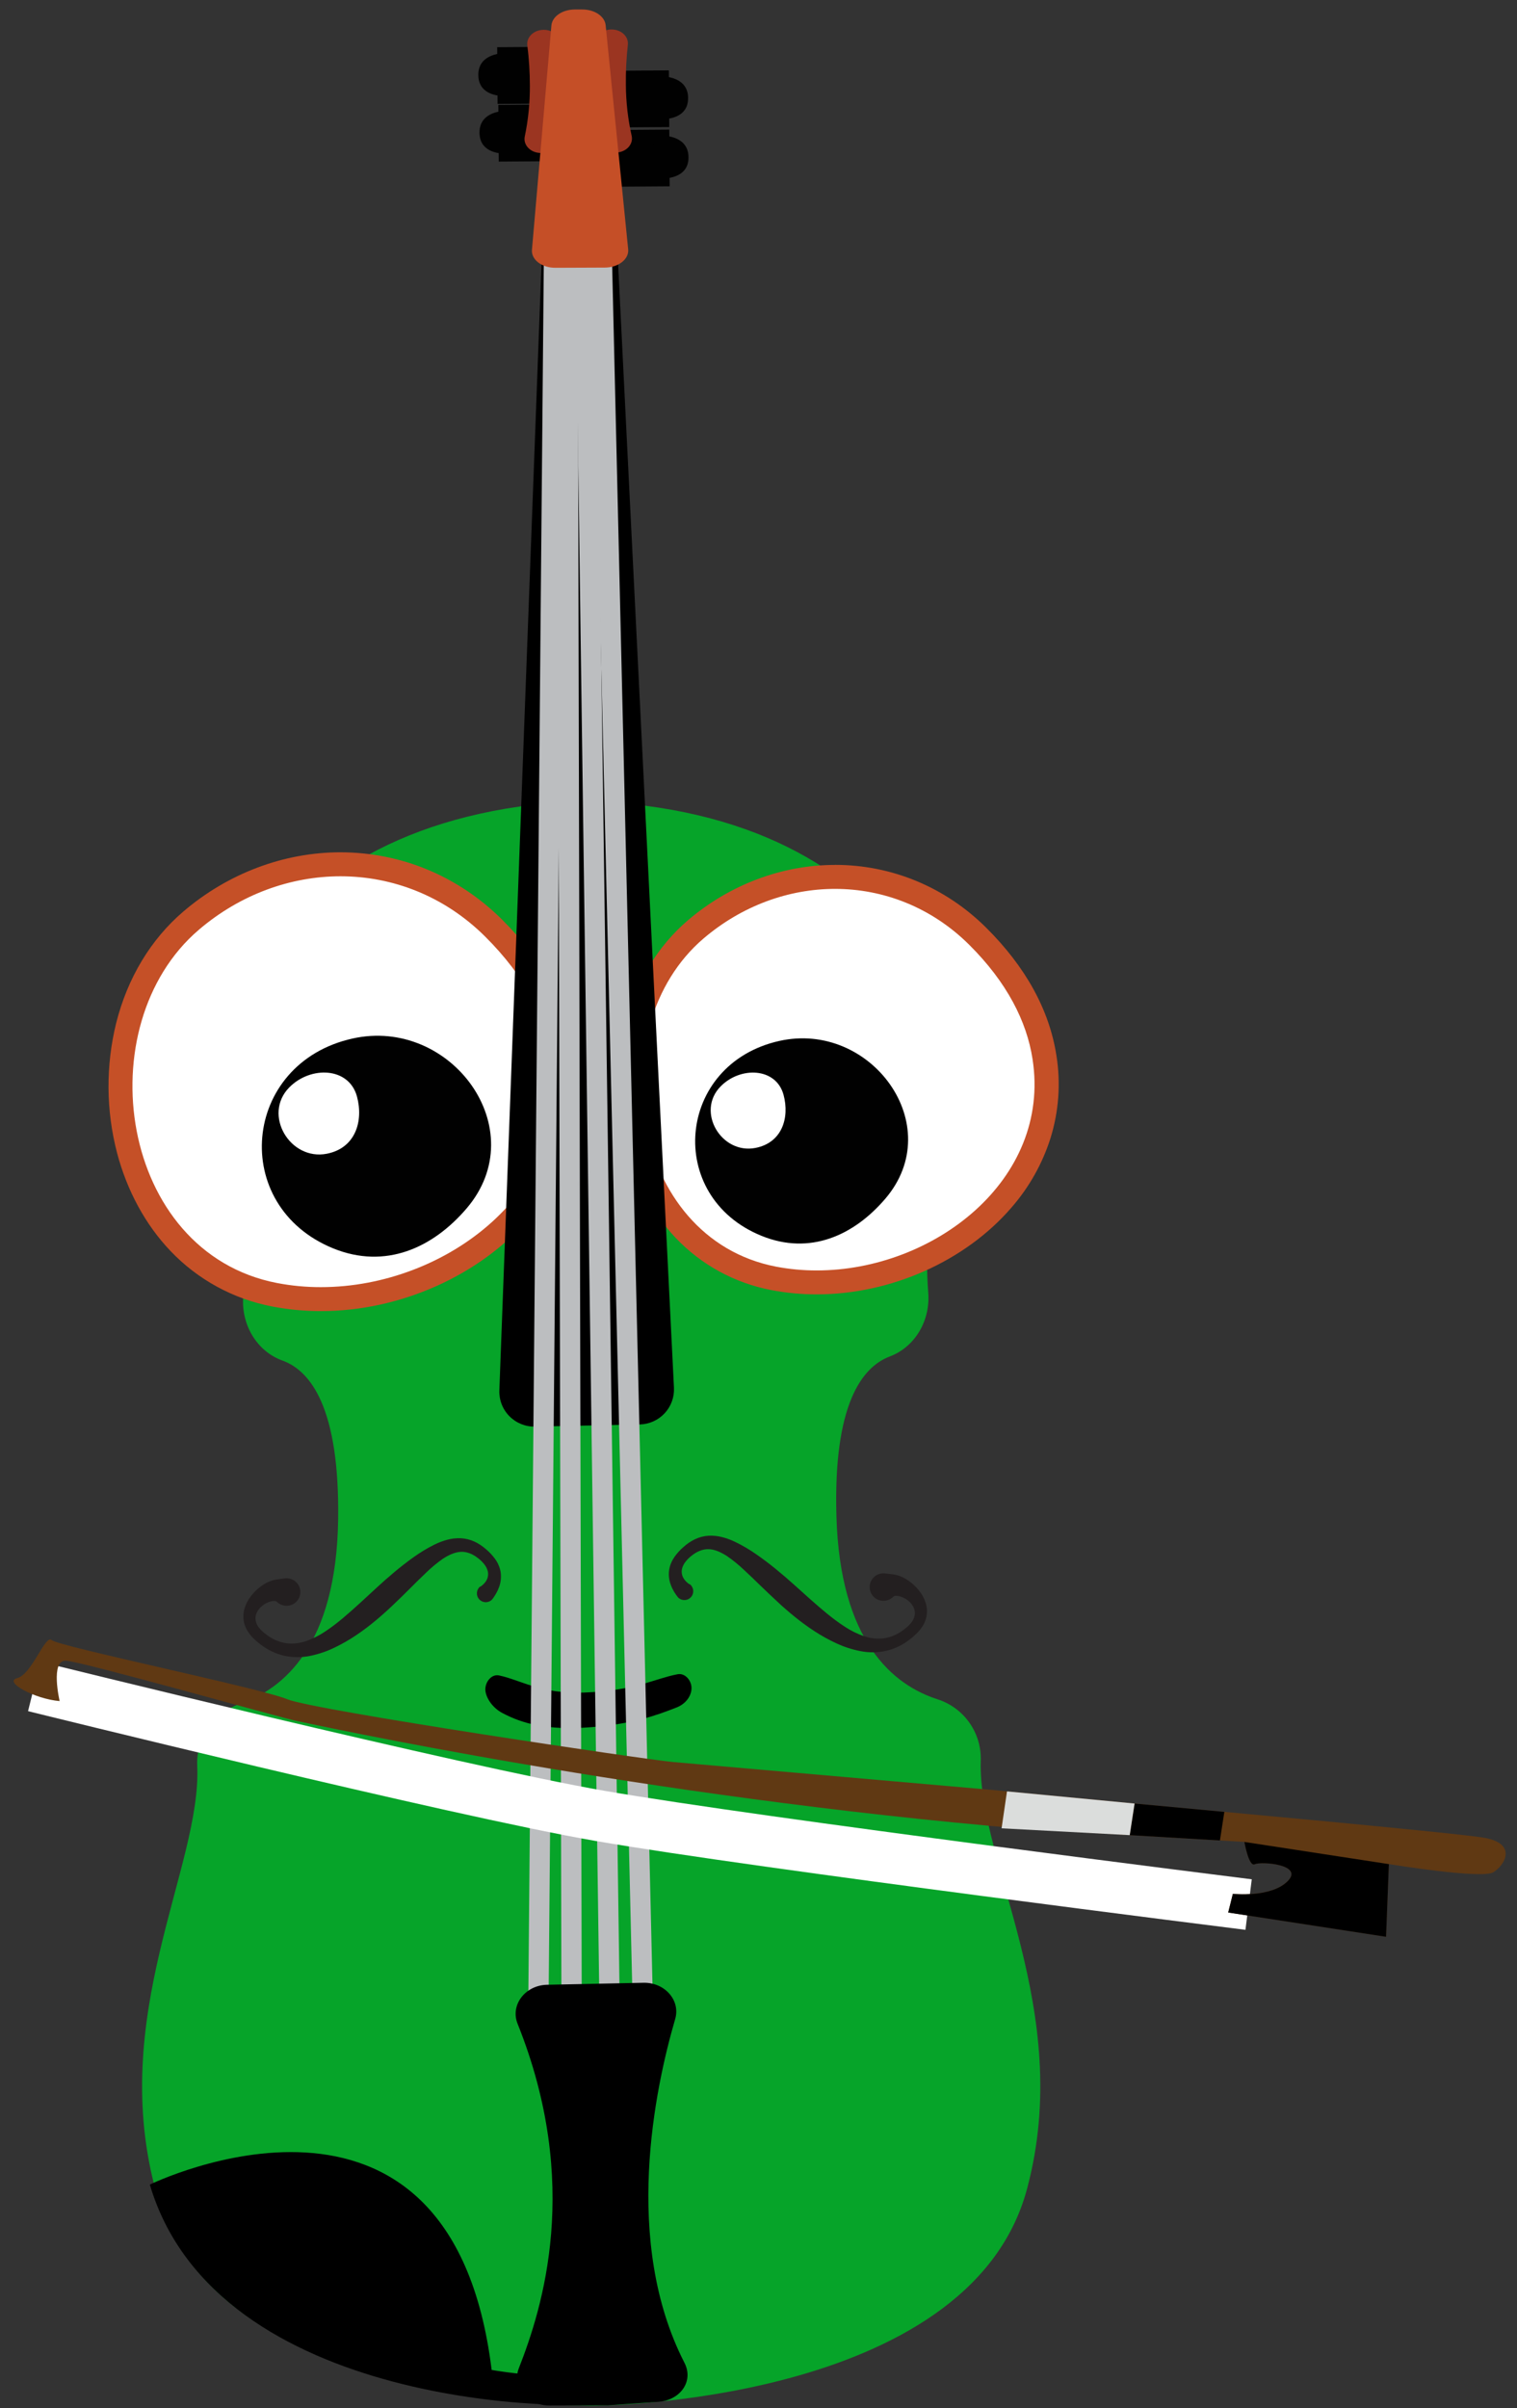 <svg width="92" height="146" viewBox="0 0 92 146" fill="none" xmlns="http://www.w3.org/2000/svg">
<rect x="0" y="0" width="92" height="146" fill="#333333" stroke="none"/>
<g clip-path="url(#clip0)">
<path d="M59.479 106.725C59.503 105.909 59.262 105.107 58.791 104.439C58.32 103.771 57.645 103.275 56.867 103.023C54.176 102.163 50.941 99.537 50.726 91.921C50.53 85.154 52.27 82.876 53.961 82.237C55.516 81.65 56.424 80.036 56.295 78.38C56.102 75.889 56.231 72.566 57.557 69.35C59.697 64.159 55.636 49.18 35.49 48.563C35.374 48.563 35.255 48.563 35.14 48.563C15.003 49.458 11.15 64.49 13.361 69.651C14.731 72.849 14.902 76.17 14.746 78.663C14.641 80.32 15.57 81.921 17.134 82.487C18.834 83.102 20.604 85.355 20.507 92.124C20.396 99.743 17.198 102.413 14.519 103.311C13.745 103.573 13.077 104.08 12.615 104.754C12.154 105.429 11.924 106.235 11.961 107.051C12.244 113.163 6.448 122.261 9.517 133.08C13.215 146.117 35.988 145.848 35.988 145.848C35.988 145.848 58.762 145.804 62.281 132.718C65.197 121.857 59.276 112.841 59.479 106.725Z" fill="#06A429"/>
<path d="M49.535 77.749C48.658 77.75 47.784 77.668 46.923 77.504C42.899 76.727 39.807 73.663 38.656 69.309C37.372 64.454 38.792 59.246 42.189 56.347C44.594 54.295 47.595 53.163 50.64 53.163C53.879 53.163 56.947 54.438 59.28 56.755C61.572 59.029 62.94 61.502 63.344 64.103C63.83 67.237 62.948 70.22 60.795 72.731C58.137 75.824 53.822 77.749 49.535 77.749Z" fill="white"/>
<path d="M50.64 53.889C53.573 53.889 56.481 55.001 58.768 57.267C61.073 59.555 62.271 61.932 62.62 64.211C63.76 71.548 56.599 77.021 49.535 77.021C48.706 77.023 47.879 76.946 47.065 76.791C38.155 75.07 36.353 62.285 42.663 56.899C44.997 54.908 47.831 53.889 50.643 53.889H50.64ZM50.643 52.436C47.425 52.436 44.256 53.628 41.719 55.793C39.87 57.37 38.551 59.56 37.904 62.127C37.308 64.548 37.325 67.079 37.955 69.492C38.523 71.644 39.57 73.564 40.98 75.051C42.536 76.687 44.568 77.794 46.788 78.214C47.694 78.387 48.615 78.473 49.537 78.471C54.031 78.471 58.558 76.45 61.352 73.196C62.413 71.977 63.214 70.555 63.704 69.016C64.212 67.389 64.337 65.667 64.067 63.985C63.639 61.227 62.203 58.619 59.798 56.232C57.328 53.782 54.078 52.433 50.645 52.433L50.643 52.436Z" fill="#C55027"/>
<path d="M46.187 74.925C40.317 72.546 41.023 64.503 47.261 63.107C52.808 61.867 57.495 68.216 53.695 72.667C51.788 74.901 49.119 76.114 46.187 74.925Z" fill="#010101"/>
<path d="M45.818 69.593C43.747 69.997 42.198 67.395 43.702 65.865C44.901 64.64 47.07 64.711 47.52 66.378C47.894 67.768 47.428 69.279 45.818 69.593Z" fill="white"/>
<path d="M19.462 78.759C18.522 78.76 17.585 78.672 16.662 78.496C14.439 78.084 12.406 76.976 10.856 75.332C9.435 73.838 8.379 71.896 7.803 69.716C6.426 64.508 7.949 58.922 11.589 55.815C14.169 53.613 17.388 52.401 20.652 52.401C24.125 52.401 27.416 53.769 29.916 56.249C32.376 58.689 33.843 61.341 34.276 64.129C34.797 67.487 33.852 70.684 31.545 73.374C28.693 76.695 24.064 78.759 19.462 78.759Z" fill="white"/>
<path d="M20.652 53.125C23.811 53.125 26.941 54.322 29.404 56.761C31.886 59.224 33.176 61.783 33.557 64.239C34.783 72.136 27.069 78.033 19.462 78.033C18.569 78.035 17.677 77.951 16.8 77.783C7.211 75.93 5.267 62.163 12.062 56.365C14.574 54.221 17.627 53.125 20.652 53.125ZM20.652 51.671C17.215 51.671 13.828 52.946 11.117 55.263C9.147 56.946 7.736 59.282 7.045 62.025C6.408 64.613 6.426 67.32 7.1 69.899C7.707 72.198 8.824 74.249 10.33 75.831C11.989 77.578 14.156 78.76 16.524 79.21C17.492 79.395 18.476 79.488 19.462 79.487C24.27 79.487 29.111 77.325 32.096 73.843C33.229 72.542 34.084 71.024 34.607 69.381C35.148 67.647 35.28 65.81 34.993 64.016C34.535 61.071 32.999 58.287 30.427 55.73C27.789 53.114 24.317 51.672 20.651 51.672L20.652 51.671Z" fill="#C55027"/>
<path d="M20.216 75.687C13.896 73.121 14.656 64.464 21.372 62.962C27.344 61.629 32.391 68.463 28.3 73.258C26.247 75.661 23.373 76.966 20.216 75.687Z" fill="#010101"/>
<path d="M19.819 69.946C17.589 70.381 15.921 67.579 17.54 65.927C18.837 64.608 21.166 64.684 21.65 66.48C22.054 67.98 21.551 69.608 19.819 69.946Z" fill="white"/>
<path d="M41.038 103.514C39.8 103.999 38.397 104.51 35.855 104.711C33.17 104.923 31.66 104.488 30.457 103.847C29.837 103.518 29.438 102.881 29.434 102.418C29.434 101.955 29.813 101.477 30.267 101.574C31.551 101.842 32.819 102.709 35.398 102.613C38.551 102.496 39.668 101.774 41.092 101.501C41.546 101.416 41.933 101.871 41.937 102.334C41.94 102.793 41.611 103.289 41.038 103.514Z" fill="black"/>
<path d="M29.105 96.196C29.099 96.205 29.113 96.196 29.12 96.196C29.127 96.196 29.136 96.188 29.145 96.182C29.153 96.176 29.181 96.159 29.199 96.148C29.234 96.122 29.267 96.093 29.3 96.062C29.365 96.002 29.422 95.935 29.472 95.862C29.563 95.725 29.608 95.563 29.602 95.398C29.6 95.357 29.595 95.316 29.588 95.275C29.578 95.234 29.565 95.192 29.55 95.152C29.519 95.066 29.476 94.984 29.424 94.908C29.305 94.742 29.163 94.595 29 94.472C28.669 94.207 28.302 94.059 27.938 94.081C27.573 94.103 27.201 94.276 26.849 94.508C26.487 94.763 26.146 95.046 25.83 95.355C25.665 95.511 25.501 95.67 25.337 95.832L24.844 96.322C24.515 96.651 24.179 96.98 23.836 97.304L23.579 97.546L23.312 97.788C23.134 97.949 22.949 98.107 22.764 98.261C22.388 98.574 21.997 98.868 21.592 99.14C21.177 99.42 20.743 99.668 20.293 99.884C19.83 100.11 19.341 100.277 18.837 100.383C18.314 100.494 17.773 100.494 17.25 100.383C16.735 100.266 16.251 100.039 15.831 99.718C15.729 99.641 15.63 99.561 15.534 99.477C15.433 99.39 15.337 99.296 15.248 99.197C15.155 99.091 15.071 98.976 14.998 98.855C14.922 98.727 14.863 98.59 14.822 98.448C14.738 98.151 14.738 97.837 14.822 97.54C14.904 97.256 15.04 96.991 15.223 96.758C15.401 96.527 15.612 96.323 15.85 96.153C15.977 96.061 16.113 95.981 16.255 95.915C16.421 95.837 16.599 95.783 16.781 95.757L17.266 95.69C17.407 95.671 17.551 95.688 17.684 95.74C17.817 95.792 17.934 95.877 18.025 95.987C18.115 96.097 18.176 96.228 18.202 96.368C18.227 96.508 18.216 96.653 18.17 96.787C18.124 96.922 18.044 97.043 17.938 97.138C17.832 97.233 17.703 97.299 17.564 97.331C17.425 97.362 17.28 97.358 17.143 97.317C17.006 97.277 16.882 97.203 16.782 97.101C16.732 97.067 16.671 97.052 16.611 97.06C16.528 97.061 16.446 97.075 16.367 97.101C16.192 97.157 16.029 97.247 15.889 97.366C15.75 97.479 15.638 97.623 15.563 97.785C15.495 97.937 15.476 98.107 15.508 98.27C15.55 98.448 15.637 98.612 15.761 98.746C15.828 98.824 15.901 98.895 15.98 98.96C16.066 99.03 16.151 99.097 16.237 99.158C16.575 99.406 16.969 99.566 17.384 99.624C17.795 99.67 18.211 99.62 18.6 99.48C19.005 99.332 19.39 99.135 19.746 98.893C20.479 98.408 21.155 97.799 21.834 97.183L22.855 96.243C23.198 95.924 23.556 95.61 23.924 95.302C24.106 95.147 24.295 94.998 24.486 94.85C24.677 94.701 24.871 94.554 25.072 94.413C25.48 94.118 25.912 93.858 26.364 93.634C26.604 93.516 26.854 93.422 27.112 93.351C27.385 93.276 27.669 93.244 27.952 93.257C28.24 93.272 28.521 93.343 28.783 93.464C29.027 93.581 29.255 93.73 29.458 93.909C29.665 94.079 29.85 94.275 30.009 94.49C30.051 94.546 30.089 94.608 30.127 94.667C30.164 94.727 30.197 94.793 30.226 94.862C30.29 94.999 30.335 95.145 30.36 95.295C30.408 95.602 30.377 95.916 30.27 96.208C30.22 96.35 30.157 96.487 30.081 96.617C30.044 96.682 30.005 96.745 29.962 96.808C29.94 96.839 29.919 96.871 29.895 96.903L29.857 96.951C29.841 96.971 29.824 96.99 29.806 97.008C29.753 97.053 29.69 97.088 29.623 97.109C29.556 97.131 29.485 97.139 29.414 97.133C29.344 97.127 29.276 97.108 29.213 97.075C29.15 97.043 29.094 96.999 29.048 96.945C29.003 96.891 28.968 96.829 28.947 96.762C28.925 96.694 28.917 96.624 28.923 96.553C28.929 96.483 28.948 96.415 28.981 96.352C29.013 96.289 29.057 96.233 29.111 96.188L29.105 96.196Z" fill="#231F20"/>
<path d="M41.157 96.881C41.139 96.863 41.122 96.844 41.106 96.824L41.068 96.776C41.044 96.745 41.021 96.714 40.999 96.683C40.955 96.621 40.914 96.558 40.877 96.494C40.8 96.365 40.735 96.229 40.684 96.088C40.571 95.797 40.536 95.483 40.581 95.175C40.604 95.025 40.647 94.879 40.708 94.741C40.737 94.674 40.769 94.609 40.805 94.545C40.842 94.484 40.879 94.423 40.92 94.366C41.076 94.149 41.258 93.951 41.463 93.777C41.664 93.595 41.889 93.443 42.133 93.324C42.392 93.198 42.673 93.124 42.96 93.104C43.243 93.089 43.527 93.118 43.801 93.19C44.06 93.257 44.312 93.348 44.553 93.463C45.008 93.68 45.444 93.935 45.856 94.224C46.059 94.362 46.255 94.507 46.448 94.652C46.641 94.797 46.832 94.944 47.016 95.096C47.387 95.396 47.746 95.705 48.097 96.019L49.129 96.945C49.814 97.549 50.499 98.148 51.241 98.624C51.6 98.861 51.988 99.052 52.394 99.194C52.785 99.329 53.201 99.373 53.612 99.322C54.026 99.258 54.418 99.093 54.753 98.84C54.839 98.778 54.924 98.71 55.01 98.638C55.088 98.572 55.161 98.5 55.226 98.421C55.348 98.285 55.432 98.12 55.472 97.942C55.503 97.778 55.481 97.609 55.41 97.458C55.333 97.297 55.22 97.155 55.08 97.043C54.937 96.927 54.773 96.839 54.597 96.786C54.518 96.762 54.436 96.75 54.353 96.749C54.293 96.742 54.232 96.757 54.182 96.792C54.084 96.895 53.961 96.972 53.825 97.014C53.689 97.056 53.544 97.063 53.405 97.034C53.266 97.005 53.136 96.941 53.028 96.847C52.921 96.754 52.839 96.635 52.791 96.501C52.742 96.367 52.729 96.223 52.752 96.083C52.775 95.943 52.833 95.81 52.921 95.699C53.01 95.587 53.125 95.5 53.257 95.446C53.389 95.392 53.532 95.372 53.673 95.388L54.164 95.448C54.347 95.472 54.525 95.523 54.693 95.599C54.836 95.664 54.972 95.742 55.101 95.832C55.341 95.999 55.555 96.201 55.737 96.431C55.923 96.66 56.062 96.924 56.148 97.207C56.236 97.502 56.241 97.817 56.16 98.114C56.121 98.258 56.063 98.395 55.989 98.525C55.918 98.646 55.836 98.76 55.744 98.867C55.656 98.967 55.562 99.061 55.462 99.15C55.368 99.235 55.27 99.321 55.168 99.395C54.753 99.722 54.273 99.955 53.759 100.079C53.237 100.197 52.696 100.203 52.172 100.098C51.665 99.999 51.173 99.839 50.706 99.619C50.252 99.409 49.815 99.167 49.397 98.893C48.987 98.626 48.592 98.338 48.213 98.03C48.024 97.878 47.839 97.724 47.658 97.564L47.387 97.327L47.13 97.087C46.783 96.768 46.446 96.444 46.109 96.12L45.61 95.636C45.444 95.477 45.276 95.322 45.11 95.166C44.789 94.862 44.446 94.584 44.083 94.334C43.726 94.105 43.354 93.933 42.987 93.92C42.621 93.907 42.257 94.057 41.93 94.326C41.769 94.451 41.628 94.599 41.512 94.766C41.462 94.844 41.42 94.926 41.389 95.013C41.375 95.053 41.363 95.095 41.354 95.137C41.347 95.177 41.342 95.219 41.341 95.26C41.337 95.424 41.385 95.586 41.478 95.722C41.527 95.794 41.585 95.86 41.649 95.919C41.682 95.95 41.716 95.978 41.752 96.005C41.771 96.017 41.789 96.029 41.807 96.039L41.833 96.053C41.838 96.053 41.852 96.063 41.847 96.053C41.902 96.097 41.947 96.153 41.98 96.215C42.013 96.278 42.034 96.346 42.041 96.416C42.047 96.486 42.04 96.557 42.02 96.625C41.999 96.692 41.965 96.755 41.92 96.81C41.875 96.864 41.82 96.909 41.758 96.943C41.695 96.976 41.627 96.996 41.556 97.003C41.486 97.01 41.415 97.003 41.347 96.982C41.28 96.962 41.217 96.928 41.162 96.883L41.157 96.881Z" fill="#231F20"/>
<path d="M32.885 14.77L30.284 84.289C30.273 84.578 30.321 84.866 30.425 85.135C30.53 85.405 30.688 85.65 30.891 85.856C31.094 86.062 31.337 86.224 31.605 86.333C31.873 86.442 32.16 86.495 32.45 86.489L38.796 86.358C39.08 86.352 39.36 86.289 39.619 86.173C39.878 86.058 40.111 85.891 40.305 85.684C40.498 85.477 40.649 85.233 40.746 84.966C40.844 84.7 40.887 84.417 40.873 84.134L37.432 14.929C37.415 14.582 37.314 14.245 37.136 13.947C36.959 13.649 36.712 13.399 36.415 13.218L36.112 13.034C35.715 12.792 35.25 12.688 34.788 12.736C34.326 12.783 33.892 12.981 33.553 13.299C33.145 13.682 32.905 14.21 32.885 14.77Z" fill="black"/>
<path d="M35.72 6.018L40.576 5.985" stroke="#010101" stroke-width="3.438" stroke-miterlimit="10"/>
<path d="M39.525 5.519L39.531 6.36C39.532 6.486 39.559 6.609 39.613 6.722C39.666 6.835 39.743 6.935 39.84 7.015C39.936 7.095 40.049 7.153 40.17 7.185C40.291 7.217 40.417 7.222 40.541 7.199C41.121 7.099 41.739 6.791 41.731 5.938C41.725 5.103 41.123 4.785 40.547 4.67C40.422 4.645 40.294 4.649 40.17 4.68C40.047 4.712 39.932 4.77 39.834 4.851C39.736 4.933 39.657 5.035 39.604 5.15C39.551 5.266 39.524 5.392 39.525 5.519Z" fill="#010101"/>
<path d="M35.745 9.611L40.6 9.577" stroke="#010101" stroke-width="3.438" stroke-miterlimit="10"/>
<path d="M39.55 9.111L39.556 9.953C39.556 10.078 39.584 10.201 39.637 10.314C39.691 10.428 39.768 10.528 39.864 10.608C39.961 10.688 40.073 10.745 40.194 10.777C40.316 10.809 40.442 10.814 40.565 10.792C41.146 10.692 41.764 10.385 41.755 9.53C41.749 8.696 41.147 8.377 40.572 8.263C40.447 8.238 40.318 8.242 40.195 8.273C40.072 8.305 39.957 8.363 39.859 8.444C39.761 8.525 39.682 8.628 39.629 8.743C39.575 8.858 39.548 8.984 39.55 9.111Z" fill="#010101"/>
<path d="M35.018 4.547L30.163 4.58" stroke="#010101" stroke-width="3.438" stroke-miterlimit="10"/>
<path d="M31.206 4.1L31.212 4.941C31.213 5.066 31.187 5.19 31.135 5.304C31.083 5.417 31.007 5.518 30.912 5.6C30.817 5.681 30.705 5.741 30.585 5.775C30.464 5.809 30.338 5.816 30.214 5.796C29.633 5.704 29.015 5.404 29.007 4.55C29.001 3.717 29.599 3.389 30.172 3.268C30.297 3.241 30.425 3.243 30.549 3.272C30.673 3.302 30.788 3.358 30.887 3.438C30.986 3.518 31.066 3.618 31.122 3.733C31.177 3.847 31.206 3.973 31.206 4.1Z" fill="#010101"/>
<path d="M35.09 8.043L30.234 8.077" stroke="#010101" stroke-width="3.438" stroke-miterlimit="10"/>
<path d="M31.278 7.597L31.284 8.438C31.285 8.563 31.259 8.687 31.207 8.801C31.155 8.915 31.079 9.016 30.984 9.098C30.889 9.179 30.777 9.239 30.657 9.273C30.536 9.306 30.41 9.314 30.286 9.293C29.705 9.201 29.087 8.903 29.079 8.048C29.073 7.214 29.671 6.887 30.244 6.766C30.369 6.739 30.497 6.741 30.621 6.77C30.744 6.8 30.86 6.856 30.959 6.936C31.058 7.016 31.138 7.116 31.193 7.231C31.249 7.345 31.278 7.47 31.278 7.597Z" fill="#010101"/>
<path d="M33.687 5.502L32.642 122.618" stroke="#BCBEC0" stroke-width="1.23" stroke-miterlimit="10" stroke-linecap="round"/>
<path d="M34.398 5.498L34.667 122.603" stroke="#BCBEC0" stroke-width="1.23" stroke-miterlimit="10" stroke-linecap="round"/>
<path d="M36.261 5.485L39.008 122.574" stroke="#BCBEC0" stroke-width="1.23" stroke-miterlimit="10" stroke-linecap="round"/>
<path d="M35.373 5.491L36.982 122.588" stroke="#BCBEC0" stroke-width="1.23" stroke-miterlimit="10" stroke-linecap="round"/>
<path d="M33.178 120.327L39.028 120.206C40.317 120.179 41.278 121.273 40.948 122.401C39.719 126.607 37.744 135.899 41.509 143.245C42.104 144.405 41.206 145.589 39.79 145.618L36.879 145.825L33.364 145.835C32.006 145.863 31.012 144.729 31.467 143.571C32.893 139.937 35.284 132.403 31.391 122.694C30.933 121.562 31.844 120.355 33.178 120.327Z" fill="black"/>
<path d="M32.968 1.808C32.368 1.812 31.913 2.253 31.981 2.757C32.083 3.569 32.135 4.387 32.135 5.205C32.14 6.237 32.036 7.267 31.825 8.277C31.716 8.802 32.188 9.279 32.815 9.275H33.138C33.698 9.275 34.146 8.878 34.133 8.402L33.973 2.639C33.965 2.172 33.514 1.804 32.968 1.808Z" fill="#9B3521"/>
<path d="M37.076 1.787C37.676 1.782 38.137 2.214 38.076 2.722C37.985 3.535 37.945 4.354 37.956 5.172C37.965 6.204 38.083 7.232 38.308 8.239C38.424 8.762 37.958 9.246 37.331 9.25H37.008C36.448 9.25 35.995 8.867 36.001 8.395L36.081 2.627C36.088 2.165 36.534 1.79 37.076 1.787Z" fill="#9B3521"/>
<path d="M36.73 1.527C36.676 0.986 36.053 0.57 35.307 0.575H35.078H34.849C34.103 0.58 33.487 1.002 33.44 1.546L32.261 15.142C32.209 15.741 32.861 16.24 33.685 16.235L36.688 16.223C37.51 16.217 38.156 15.71 38.096 15.112L36.73 1.527Z" fill="#C54F27"/>
<path d="M9.086 132.442C9.086 132.442 27.334 123.507 29.816 143.677C29.816 143.677 35.61 144.739 37.412 143.208C39.214 141.677 39.444 145.107 37.314 145.623C34.874 146.214 13.139 146.113 9.086 132.442Z" fill="black"/>
<path d="M2.072 102.241C2.072 102.241 27.744 108.594 36.405 110.091C46.023 111.754 75.723 115.465 75.723 115.465" stroke="white" stroke-width="3.087" stroke-miterlimit="10"/>
<path d="M3.616 103.129C3.616 103.129 3.037 100.64 3.994 100.68C4.951 100.721 17.026 104.142 18.011 104.338C18.996 104.534 38.932 108.928 62.235 110.887L75.465 111.666C75.465 111.666 75.735 113.2 76.097 113.019C76.459 112.837 79.101 113.03 78.09 114.045C77.078 115.06 74.767 114.814 74.767 114.814L74.485 115.945L84.057 117.416L84.228 113.011C84.228 113.011 89.853 113.934 90.56 113.509C91.266 113.084 92.077 111.731 89.905 111.397C87.733 111.062 71.077 109.554 71.077 109.554L60.142 108.512C60.142 108.512 42.441 106.966 40.808 106.822C39.176 106.677 19.032 103.686 17.42 103.016C15.808 102.345 3.524 99.812 3.138 99.432C2.752 99.052 1.939 101.505 1.051 101.734C0.163 101.963 2.138 103.009 3.616 103.129Z" fill="#603913"/>
<path d="M84.23 113.013L84.059 117.419L74.487 115.947L74.769 114.817C74.769 114.817 77.08 115.066 78.091 114.047C79.102 113.029 76.465 112.837 76.099 113.021C75.733 113.205 75.467 111.668 75.467 111.668L84.23 113.013Z" fill="black"/>
<path d="M73.984 111.579L74.251 109.846L68.808 109.34L68.513 111.256L73.984 111.579Z" fill="black"/>
<path d="M68.513 111.256L60.742 110.842L61.07 108.603L68.808 109.34L68.513 111.256Z" fill="#DBDDDC"/>
</g>
<defs>
<clipPath id="clip0">
<rect width="90.483" height="145.274" fill="white" transform="translate(0.831 0.575)"/>
</clipPath>
</defs>
</svg>
